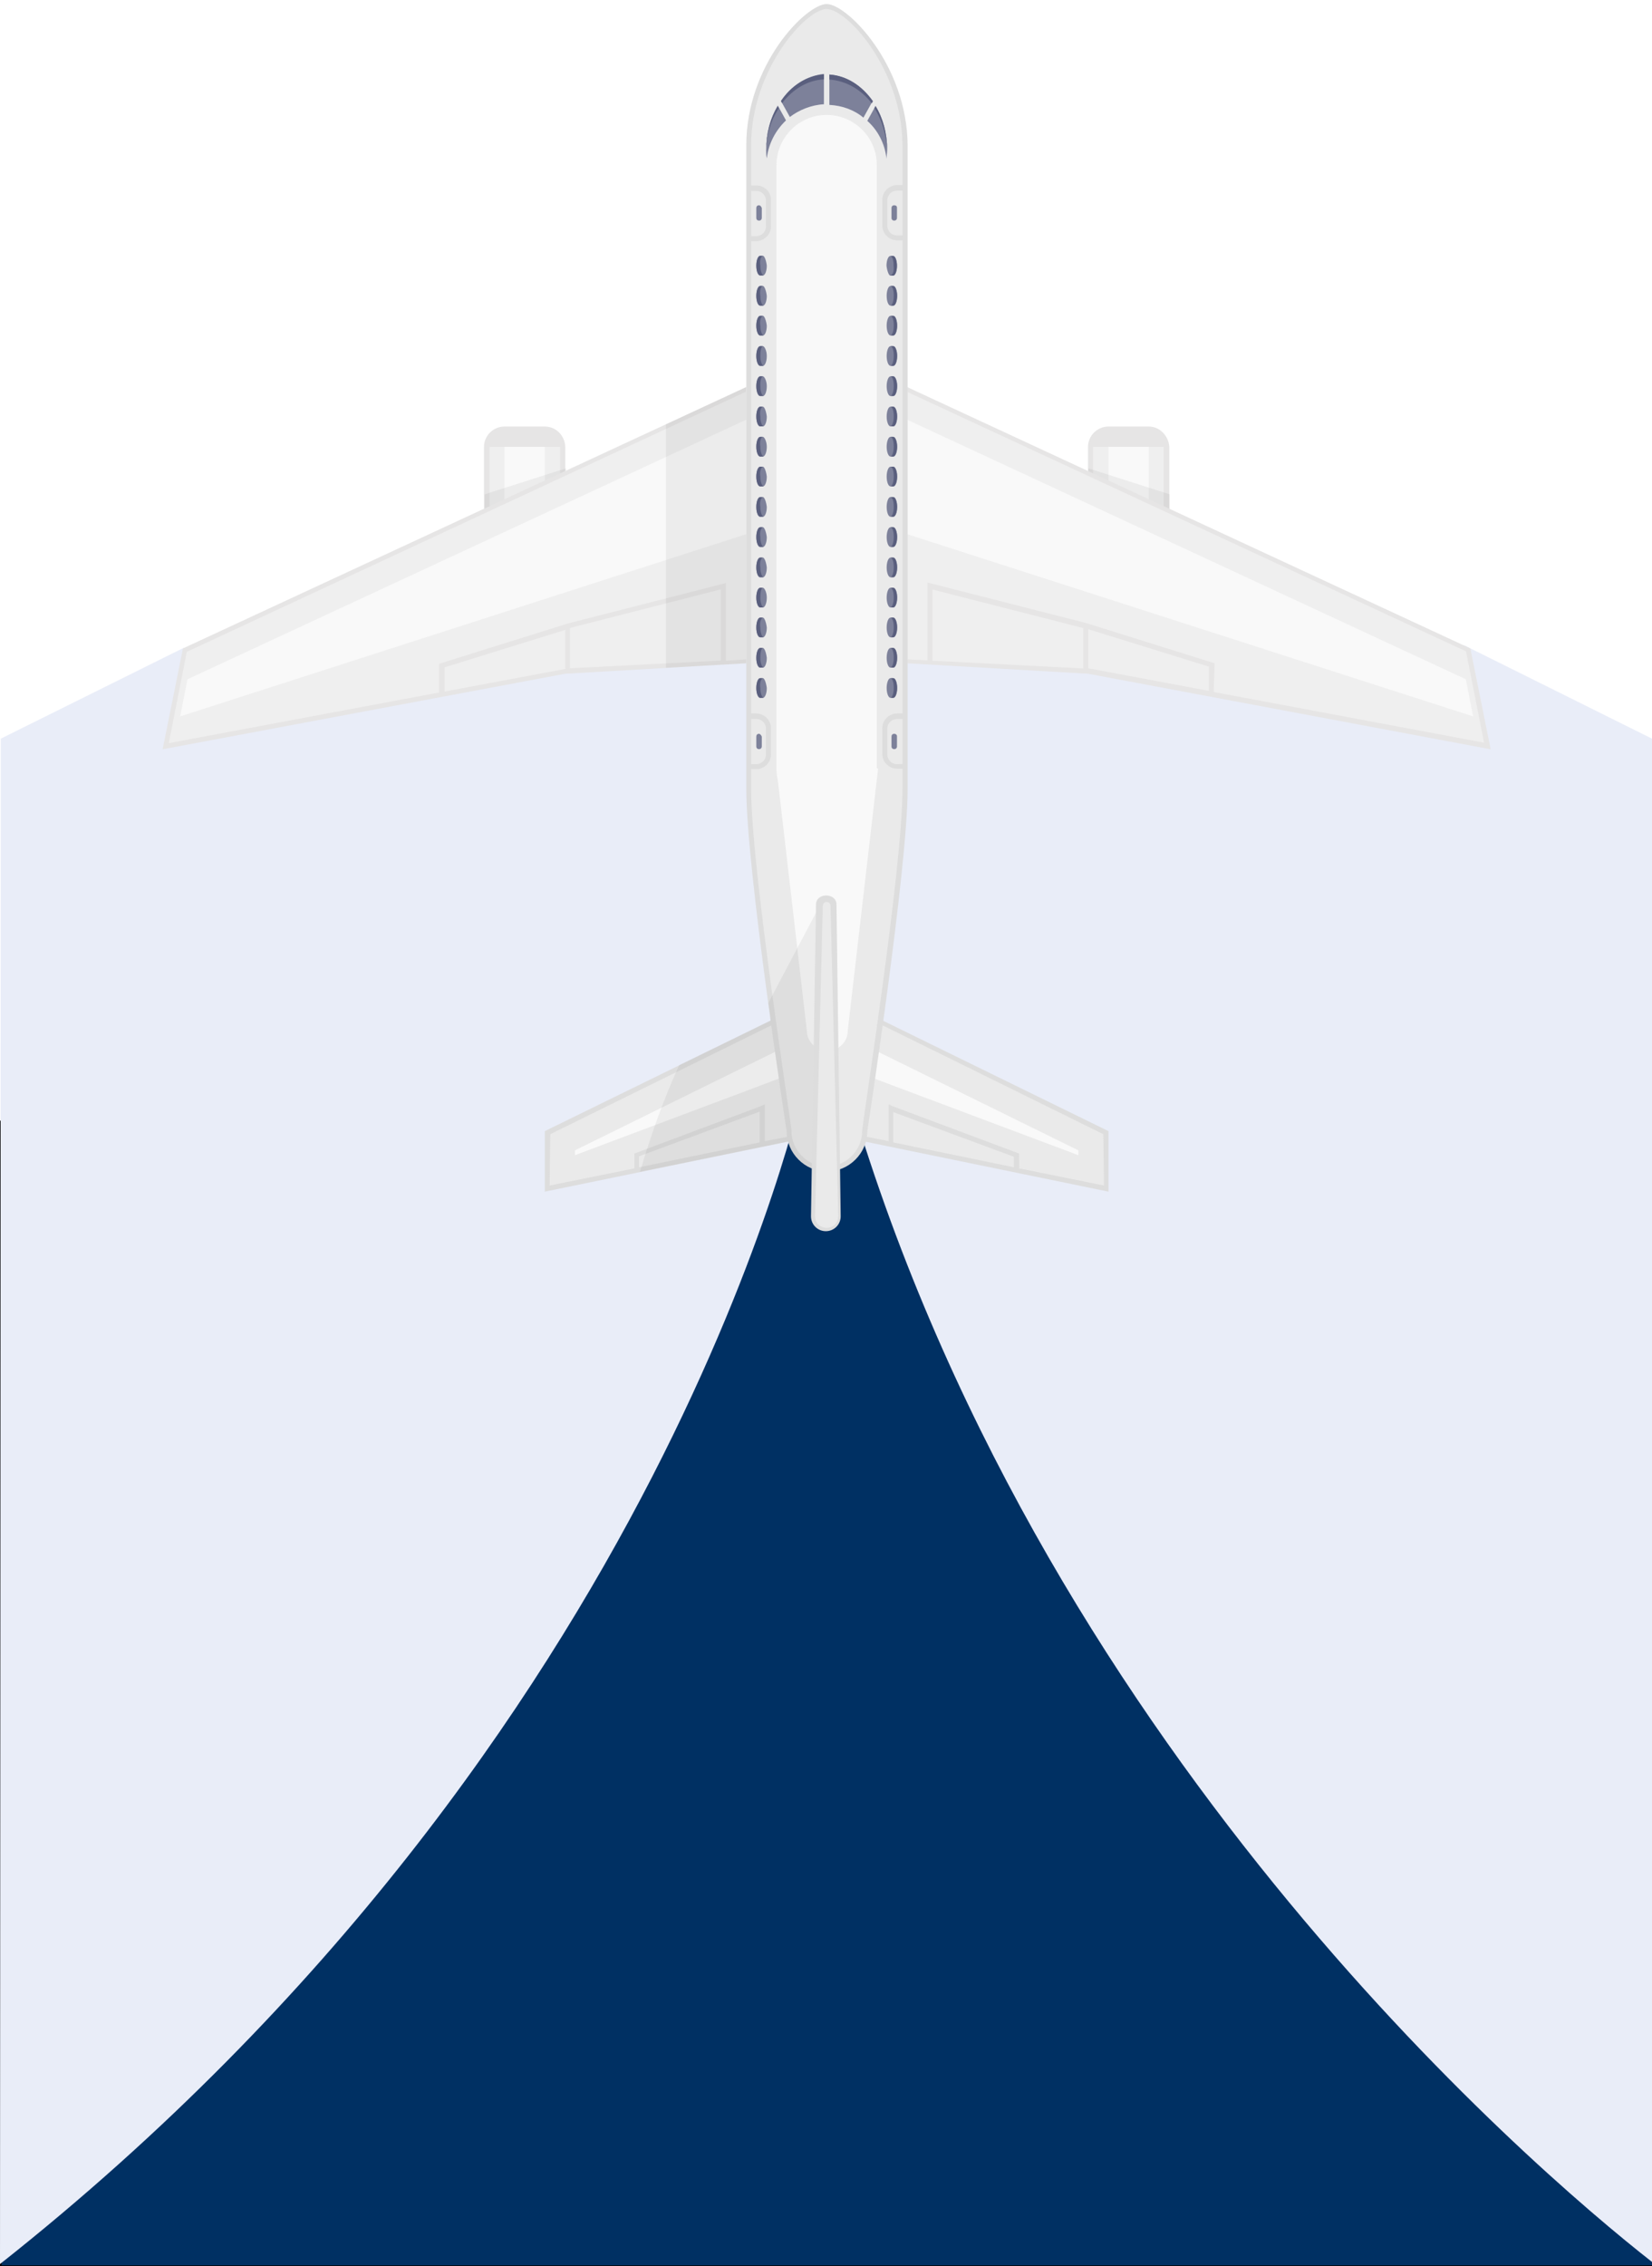 <?xml version="1.0" encoding="utf-8"?>
<!-- Generator: $$$/GeneralStr/196=Adobe Illustrator 27.6.0, SVG Export Plug-In . SVG Version: 6.00 Build 0)  -->
<svg version="1.1" id="Ebene_1" xmlns="http://www.w3.org/2000/svg" xmlns:xlink="http://www.w3.org/1999/xlink" x="0px" y="0px"
	 viewBox="0 0 1024 1404.3" style="enable-background:new 0 0 1024 1404.3;" xml:space="preserve">
<style type="text/css">
	.st0{fill:#003063;stroke:#000000;stroke-miterlimit:10;}
	.st1{fill:#E9EDF8;}
	.st2{fill:#E6E5E5;}
	.st3{fill:#EFEFEF;}
	.st4{fill:#F9F9F9;}
	.st5{opacity:5.098000e-02;}
	.st6{fill-rule:evenodd;clip-rule:evenodd;}
	.st7{fill:#DDDDDD;}
	.st8{fill-rule:evenodd;clip-rule:evenodd;fill:#EAEAEA;}
	.st9{fill-rule:evenodd;clip-rule:evenodd;fill:#EFEFEF;}
	.st10{fill-rule:evenodd;clip-rule:evenodd;fill:#DDDDDD;}
	.st11{fill:#EAEAEA;}
	.st12{fill-rule:evenodd;clip-rule:evenodd;fill:#7D819A;}
	.st13{fill-rule:evenodd;clip-rule:evenodd;fill:#5A5F7E;}
	.st14{fill:#7D819A;}
	.st15{fill-rule:evenodd;clip-rule:evenodd;fill:#F9F9F9;}
</style>
<rect x="0.5" y="694.9" class="st0" width="1024.5" height="709.3"/>
<g>
	<path class="st1" d="M498.1,672.8h26.6c116.7,406.1,422.9,669,499.7,729.1v-944l-116.7-58l-794.2,1.7l-113,56.1L0,1402.9
		C413.6,1076,498.1,672.8,498.1,672.8z"/>
	<g>
		<g id="_x2018_Ť_x201E_ůūŗ_x5F_15">
			<path class="st2" d="M712.1,264.3h-25c-6.8,0-12.7,5.5-12.7,12.7v71.7c0,6.8,5.5,12.7,12.7,12.7h25c6.8,0,12.7-5.5,12.7-12.7V277
				C724.4,270.1,718.9,264.3,712.1,264.3z"/>
		</g>
		<g id="_x2018_Ť_x201E_ůūŗ_x5F_16">
			<rect x="677.6" y="276.9" class="st3" width="43.7" height="52.9"/>
		</g>
		<g id="_x2018_Ť_x201E_ůūŗ_x5F_17">
			<rect x="687.1" y="276.9" class="st4" width="25" height="52.9"/>
		</g>
		<g id="_x2018_Ť_x201E_ůūŗ_x5F_15_x5F__x5F_x28_x5F_ÍÓÔŤ_x2C7__x5F_x29_x5F_" class="st5">
			<path class="st6" d="M674.6,290.2v58.4c0,6.8,5.5,12.7,12.7,12.7h25c6.8,0,12.7-5.5,12.7-12.7v-42.3L674.6,290.2z"/>
		</g>
		<g id="_x2018_Ť_x201E_ůūŗ_x5F_6">
			<polygon class="st2" points="911.4,401.8 562.2,239.8 562.2,411 674.6,417.5 924,464.3 			"/>
		</g>
		<g id="_x2018_Ť_x201E_ůūŗ_x5F_11">
			<polygon class="st7" points="534.3,626.1 534.3,707 687.1,738.4 687.1,700.9 			"/>
		</g>
		<g id="_x2018_Ť_x201E_ůūŗ_x5F_11_x5F__x5F_x28_x5F_ÍÓÔŤ_x2C7__x5F_x29_x5F_">
			<path class="st8" d="M553.7,707.9l74.8,15.4v-6.5l-74.8-27.7V707.9z M631.8,724l52.5,10.6l-0.4-31.8L532,627.9l-2,75.1l20.8,4.1
				v-22.8l2.4,1.1l78.5,29.4l0,0L631.8,724L631.8,724z"/>
		</g>
		<g id="_x2018_Ť_x201E_ůūŗ_x5F_12">
			<polygon class="st4" points="530.4,644.9 523,661.2 668.4,715.8 668.4,712.8 			"/>
		</g>
		<g id="_x2018_Ť_x201E_ůūŗ_x5F_6_x5F__x5F_x28_x5F_ÍÓÔŤ_x2C7__x5F_x29_x5F_">
			<path class="st9" d="M578,409.4l93.5,4.8v-25L578,365.3V409.4z M674.6,414.1l74.8,14v-15l-74.8-23.2V414.1L674.6,414.1z
				 M752.3,428.8l167.6,31.4l-11.2-56.6L555.8,239.8l-3.1,168.3l22.2,1.1V361l1.7,0.4L673,386l0,0l79.9,25l0,0L752.3,428.8
				L752.3,428.8z"/>
		</g>
		<g id="_x2018_Ť_x201E_ůūŗ_x5F_7">
			<polygon class="st4" points="908.6,420.9 544.9,252 544.9,325.4 913.1,443.9 			"/>
		</g>
		<g id="_x2018_Ť_x201E_ůūŗ_x5F_15_x5F__x5F_x28_x5F_ÍÓÔŤ_x2C7__x5F_x29_x5F__x5F_2">
			<path class="st2" d="M337.7,264.3h-25c-6.8,0-12.7,5.5-12.7,12.7v71.7c0,6.8,5.5,12.7,12.7,12.7h25c6.8,0,12.7-5.5,12.7-12.7V277
				C350.2,270.1,344.8,264.3,337.7,264.3z"/>
		</g>
		<g id="_x2018_Ť_x201E_ůūŗ_x5F_16_x5F__x5F_x28_x5F_ÍÓÔŤ_x2C7__x5F_x29_x5F_">
			<rect x="303.5" y="276.9" class="st3" width="43.7" height="52.9"/>
		</g>
		<g id="_x2018_Ť_x201E_ůūŗ_x5F_17_x5F__x5F_x28_x5F_ÍÓÔŤ_x2C7__x5F_x29_x5F_">
			<rect x="312.7" y="276.9" class="st4" width="25" height="52.9"/>
		</g>
		<g id="_x2018_Ť_x201E_ůūŗ_x5F_15_x5F__x5F_x28_x5F_ÍÓÔŤ_x2C7__x5F_x29_x5F__x5F_3" class="st5">
			<path class="st6" d="M300.4,306.3v42.3c0,6.8,5.5,12.7,12.7,12.7h25c6.8,0,12.7-5.5,12.7-12.7v-58.4L300.4,306.3z"/>
		</g>
		<g id="_x2018_Ť_x201E_ůūŗ_x5F_6_x5F__x5F_x28_x5F_ÍÓÔŤ_x2C7__x5F_x29_x5F__x5F_2">
			<polygon class="st2" points="113.4,401.8 100.8,464.3 350.2,417.5 462.6,411 462.6,239.8 			"/>
		</g>
		<g id="_x2018_Ť_x201E_ůūŗ_x5F_11_x5F__x5F_x28_x5F_ÍÓÔŤ_x2C7__x5F_x29_x5F__x5F_2">
			<polygon class="st7" points="337.7,700.9 337.7,738.4 490.5,707 490.5,626.1 			"/>
		</g>
		<g id="_x2018_Ť_x201E_ůūŗ_x5F_11_x5F__x5F_x28_x5F_ÍÓÔŤ_x2C7__x5F_x29_x5F__x5F_3">
			<path class="st8" d="M396.1,723.3l74.8-15.4v-19.1l-74.8,27.7C396.1,716.5,396.1,723.3,396.1,723.3z M495,703.1l-2-75.1
				l-151.9,74.8l-0.4,31.8l52.5-10.6v-9.2l0,0l78.5-29.4l2.4-1.1v22.8L495,703.1z"/>
		</g>
		<g id="_x2018_Ť_x201E_ůūŗ_x5F_12_x5F__x5F_x28_x5F_ÍÓÔŤ_x2C7__x5F_x29_x5F_">
			<polygon class="st4" points="494.4,644.9 356.4,712.8 356.4,715.8 501.8,661.2 			"/>
		</g>
		<g id="_x2018_Ť_x201E_ůūŗ_x5F_6_x5F__x5F_x28_x5F_ÍÓÔŤ_x2C7__x5F_x29_x5F__x5F_3">
			<path class="st9" d="M275.6,428.5l74.8-14v-24.2l-74.8,23.2L275.6,428.5L275.6,428.5z M472.2,407.9l-3.1-168.3L115.8,403.9
				l-11.2,56.6l167.6-31.4v-17.8l0,0l79.9-25l0,0l96.2-24.6l1.7-0.4v48.1L472.2,407.9z M353.3,414.1l93.5-4.8v-44.1l-93.5,23.9
				C353.3,389.2,353.3,414.1,353.3,414.1z"/>
		</g>
		<g id="_x2018_Ť_x201E_ůūŗ_x5F_7_x5F__x5F_x28_x5F_ÍÓÔŤ_x2C7__x5F_x29_x5F_">
			<polygon class="st4" points="116.2,420.9 111.7,443.9 479.9,325.4 479.9,252 			"/>
		</g>
		<g id="_x2018_Ť_x201E_ůūŗ_x5F_6_x5F__x5F_x28_x5F_ÍÓÔŤ_x2C7__x5F_x29_x5F__x5F_4" class="st5">
			<polygon class="st6" points="412.8,413.8 462.6,411 462.6,239.8 412.8,262.9 			"/>
		</g>
		<g id="_x2018_Ť_x201E_ůūŗ_x5F_1">
			<path class="st10" d="M512.4,2.5c-12.7,0-49.8,37.5-49.8,87.4v399c0,49.8,25,212,25,212c0,13.6,11.2,25,25,25
				c13.6,0,25-11.2,25-25c0,0,25-162.2,25-212v-399C562.2,40.1,525.1,2.5,512.4,2.5z"/>
		</g>
		<g id="_x2018_Ť_x201E_ůūŗ_x5F_3">
			<path class="st11" d="M512.4,5.6c-12.7,0-46.8,37.5-46.8,84.3c0,37.5,0,389.8,0,399c0,49.8,25,207.4,25,212
				c0,11.9,9.9,21.9,21.9,21.9c11.9,0,21.9-9.9,21.9-21.9c0-4.4,25-162.2,25-212s0-383.2,0-399C559.2,43.1,525.1,5.6,512.4,5.6z"/>
		</g>
		<g id="_x2018_Ť_x201E_ůūŗ_x5F_4">
			<path class="st12" d="M551.9,170.8h1.7c1.3,0,2.4-2.7,2.4-6.1s-1.1-6.1-2.4-6.1h-1.7c-1.3,0-2.4,2.7-2.4,6.1
				C549.9,168,551,170.8,551.9,170.8z M553.7,177.2H552c-1.3,0-2.4,2.7-2.4,6.1c0,3.5,1.1,6.1,2.4,6.1h1.7c1.3,0,2.4-2.7,2.4-6.1
				C556.1,180,555,177.2,553.7,177.2z M553.7,195.7H552c-1.3,0-2.4,2.7-2.4,6.1s1.1,6.1,2.4,6.1h1.7c1.3,0,2.4-2.7,2.4-6.1
				S555,195.7,553.7,195.7z M553.7,214.5H552c-1.3,0-2.4,2.7-2.4,6.1s1.1,6.1,2.4,6.1h1.7c1.3,0,2.4-2.7,2.4-6.1
				S555,214.5,553.7,214.5z M553.7,233.2H552c-1.3,0-2.4,2.7-2.4,6.1s1.1,6.1,2.4,6.1h1.7c1.3,0,2.4-2.7,2.4-6.1
				C556.1,236,555,233.2,553.7,233.2z M553.7,252H552c-1.3,0-2.4,2.7-2.4,6.1c0,3.4,1.1,6.1,2.4,6.1h1.7c1.3,0,2.4-2.7,2.4-6.1
				C556.1,254.7,555,252,553.7,252z M553.7,270.7H552c-1.3,0-2.4,2.7-2.4,6.1s1.1,6.1,2.4,6.1h1.7c1.3,0,2.4-2.7,2.4-6.1
				C556.1,273.6,555,270.7,553.7,270.7z M553.7,289.2H552c-1.3,0-2.4,2.7-2.4,6.1c0,3.5,1.1,6.1,2.4,6.1h1.7c1.3,0,2.4-2.7,2.4-6.1
				C556.1,292,555,289.2,553.7,289.2z M553.7,308H552c-1.3,0-2.4,2.7-2.4,6.1c0,3.5,1.1,6.1,2.4,6.1h1.7c1.3,0,2.4-2.7,2.4-6.1
				C556.1,310.7,555,308,553.7,308z M553.7,326.7H552c-1.3,0-2.4,2.7-2.4,6.1s1.1,6.1,2.4,6.1h1.7c1.3,0,2.4-2.7,2.4-6.1
				C556.1,329.5,555,326.7,553.7,326.7z M553.7,345.5H552c-1.3,0-2.4,2.7-2.4,6.1s1.1,6.1,2.4,6.1h1.7c1.3,0,2.4-2.7,2.4-6.1
				S555,345.5,553.7,345.5z M553.7,364.2H552c-1.3,0-2.4,2.7-2.4,6.1s1.1,6.1,2.4,6.1h1.7c1.3,0,2.4-2.7,2.4-6.1
				S555,364.2,553.7,364.2z M553.7,382.7H552c-1.3,0-2.4,2.7-2.4,6.1c0,3.5,1.1,6.1,2.4,6.1h1.7c1.3,0,2.4-2.7,2.4-6.1
				C556.1,385.5,555,382.7,553.7,382.7z M553.7,401.5H552c-1.3,0-2.4,2.7-2.4,6.1c0,3.5,1.1,6.1,2.4,6.1h1.7c1.3,0,2.4-2.7,2.4-6.1
				C556.1,404.2,555,401.5,553.7,401.5z M553.7,420.2H552c-1.3,0-2.4,2.7-2.4,6.1s1.1,6.1,2.4,6.1h1.7c1.3,0,2.4-2.7,2.4-6.1
				S555,420.2,553.7,420.2z M472.9,158.5h-1.7c-1.3,0-2.4,2.7-2.4,6.1c0,3.5,1.1,6.1,2.4,6.1h1.7c1.3,0,2.4-2.7,2.4-6.1
				C474.9,161.2,473.8,158.5,472.9,158.5z M472.9,177.2h-1.7c-1.3,0-2.4,2.7-2.4,6.1c0,3.5,1.1,6.1,2.4,6.1h1.7
				c1.3,0,2.4-2.7,2.4-6.1C474.9,180,473.8,177.2,472.9,177.2z M472.9,195.7h-1.7c-1.3,0-2.4,2.7-2.4,6.1s1.1,6.1,2.4,6.1h1.7
				c1.3,0,2.4-2.7,2.4-6.1C474.9,198.5,473.8,195.7,472.9,195.7z M472.9,214.5h-1.7c-1.3,0-2.4,2.7-2.4,6.1s1.1,6.1,2.4,6.1h1.7
				c1.3,0,2.4-2.7,2.4-6.1S473.8,214.5,472.9,214.5z M472.9,233.2h-1.7c-1.3,0-2.4,2.7-2.4,6.1s1.1,6.1,2.4,6.1h1.7
				c1.3,0,2.4-2.7,2.4-6.1C475.3,236,473.8,233.2,472.9,233.2z M472.9,252h-1.7c-1.3,0-2.4,2.7-2.4,6.1c0,3.4,1.1,6.1,2.4,6.1h1.7
				c1.3,0,2.4-2.7,2.4-6.1C474.9,254.7,473.8,252,472.9,252z M472.9,270.7h-1.7c-1.3,0-2.4,2.7-2.4,6.1s1.1,6.1,2.4,6.1h1.7
				c1.3,0,2.4-2.7,2.4-6.1C475.3,273.6,473.8,270.7,472.9,270.7z M472.9,289.2h-1.7c-1.3,0-2.4,2.7-2.4,6.1c0,3.5,1.1,6.1,2.4,6.1
				h1.7c1.3,0,2.4-2.7,2.4-6.1C474.9,292,473.8,289.2,472.9,289.2z M472.9,308h-1.7c-1.3,0-2.4,2.7-2.4,6.1c0,3.5,1.1,6.1,2.4,6.1
				h1.7c1.3,0,2.4-2.7,2.4-6.1C474.9,310.7,473.8,308,472.9,308z M472.9,326.7h-1.7c-1.3,0-2.4,2.7-2.4,6.1s1.1,6.1,2.4,6.1h1.7
				c1.3,0,2.4-2.7,2.4-6.1C474.9,329.5,473.8,326.7,472.9,326.7z M472.9,345.5h-1.7c-1.3,0-2.4,2.7-2.4,6.1s1.1,6.1,2.4,6.1h1.7
				c1.3,0,2.4-2.7,2.4-6.1C474.9,348.2,473.8,345.5,472.9,345.5z M472.9,364.2h-1.7c-1.3,0-2.4,2.7-2.4,6.1s1.1,6.1,2.4,6.1h1.7
				c1.3,0,2.4-2.7,2.4-6.1S473.8,364.2,472.9,364.2z M472.9,382.7h-1.7c-1.3,0-2.4,2.7-2.4,6.1c0,3.5,1.1,6.1,2.4,6.1h1.7
				c1.3,0,2.4-2.7,2.4-6.1C474.9,385.5,473.8,382.7,472.9,382.7z M472.9,401.5h-1.7c-1.3,0-2.4,2.7-2.4,6.1c0,3.5,1.1,6.1,2.4,6.1
				h1.7c1.3,0,2.4-2.7,2.4-6.1C474.9,404.2,473.8,401.5,472.9,401.5z M472.9,420.2h-1.7c-1.3,0-2.4,2.7-2.4,6.1s1.1,6.1,2.4,6.1h1.7
				c1.3,0,2.4-2.7,2.4-6.1C474.9,423,473.8,420.2,472.9,420.2z"/>
		</g>
		<g id="_x2018_Ť_x201E_ůūŗ_x5F_4_x5F__x5F_x28_x5F_ÍÓÔŤ_x2C7__x5F_x29_x5F_">
			<path class="st13" d="M472.9,326.7L472.9,326.7h-1.7c-1.3,0-2.4,2.7-2.4,6.1s1.1,6.1,2.4,6.1h1.7c0,0,0,0,0.4,0
				c-1.1-0.4-2-3.1-2-6.1C470.7,329.8,471.8,327.1,472.9,326.7z M472.9,308L472.9,308h-1.7c-1.3,0-2.4,2.7-2.4,6.1
				c0,3.5,1.1,6.1,2.4,6.1h1.7c0,0,0,0,0.4,0c-1.1-0.4-2-3.1-2-6.1C470.7,311.1,471.8,308.3,472.9,308z M472.9,289.2L472.9,289.2
				h-1.7c-1.3,0-2.4,2.7-2.4,6.1c0,3.5,1.1,6.1,2.4,6.1h1.7c0,0,0,0,0.4,0c-1.1-0.4-2-3.1-2-6.1
				C470.7,292.3,471.8,289.6,472.9,289.2z M472.9,345.5L472.9,345.5h-1.7c-1.3,0-2.4,2.7-2.4,6.1s1.1,6.1,2.4,6.1h1.7c0,0,0,0,0.4,0
				c-1.1-0.4-2-3.1-2-6.1C470.7,348.2,471.8,345.8,472.9,345.5z M472.9,382.7L472.9,382.7h-1.7c-1.3,0-2.4,2.7-2.4,6.1
				c0,3.5,1.1,6.1,2.4,6.1h1.7c0,0,0,0,0.4,0c-1.1-0.4-2-3.1-2-6.1C470.7,385.8,471.8,383.1,472.9,382.7z M472.9,270.7L472.9,270.7
				h-1.7c-1.3,0-2.4,2.7-2.4,6.1s1.1,6.1,2.4,6.1h1.7c0,0,0,0,0.4,0c-1.1-0.4-2-3.1-2-6.1C470.7,273.6,471.8,270.7,472.9,270.7z
				 M472.9,364.2L472.9,364.2h-1.7c-1.3,0-2.4,2.7-2.4,6.1s1.1,6.1,2.4,6.1h1.7c0,0,0,0,0.4,0c-1.1-0.4-2-3.1-2-6.1
				C471.3,367.3,471.8,364.2,472.9,364.2z M472.9,214.5L472.9,214.5h-1.7c-1.3,0-2.4,2.7-2.4,6.1s1.1,6.1,2.4,6.1h1.7c0,0,0,0,0.4,0
				c-1.1-0.4-2-3.1-2-6.1S471.8,214.8,472.9,214.5z M472.9,252L472.9,252h-1.7c-1.3,0-2.4,2.7-2.4,6.1c0,3.4,1.1,6.1,2.4,6.1h1.7
				c0,0,0,0,0.4,0c-1.1-0.4-2-3.1-2-6.1C470.7,254.7,471.8,252.3,472.9,252z M551.9,170.8L551.9,170.8h1.7c1.3,0,2.4-2.7,2.4-6.1
				s-1.1-6.1-2.4-6.1h-1.7l0,0c1.3,0.4,2,2.7,2,6.1C554.3,167.8,553.4,170.4,551.9,170.8z M472.9,177.2L472.9,177.2h-1.7
				c-1.3,0-2.4,2.7-2.4,6.1c0,3.5,1.1,6.1,2.4,6.1h1.7c0,0,0,0,0.4,0c-1.1-0.4-2-3.1-2-6.1C470.7,180,471.8,177.2,472.9,177.2z
				 M472.9,158.5L472.9,158.5h-1.7c-1.3,0-2.4,2.7-2.4,6.1c0,3.5,1.1,6.1,2.4,6.1h1.7c0,0,0,0,0.4,0c-1.1-0.4-2-3.1-2-6.1
				C470.7,161.2,471.8,158.8,472.9,158.5z M472.9,233.2L472.9,233.2h-1.7c-1.3,0-2.4,2.7-2.4,6.1s1.1,6.1,2.4,6.1h1.7c0,0,0,0,0.4,0
				c-1.1-0.4-2-3.1-2-6.1C471.1,236.3,471.8,233.6,472.9,233.2z M472.9,195.7L472.9,195.7h-1.7c-1.3,0-2.4,2.7-2.4,6.1
				s1.1,6.1,2.4,6.1h1.7c0,0,0,0,0.4,0c-1.1-0.4-2-3.1-2-6.1C470.7,198.7,471.8,196.1,472.9,195.7z M472.9,401.5L472.9,401.5h-1.7
				c-1.3,0-2.4,2.7-2.4,6.1c0,3.5,1.1,6.1,2.4,6.1h1.7c0,0,0,0,0.4,0c-1.1-0.4-2-3.1-2-6.1S471.8,401.8,472.9,401.5z M472.9,420.2
				L472.9,420.2h-1.7c-1.3,0-2.4,2.7-2.4,6.1s1.1,6.1,2.4,6.1h1.7c0,0,0,0,0.4,0c-1.1-0.4-2-3.1-2-6.1
				C470.7,423.3,471.8,420.6,472.9,420.2z M553.7,252H552l0,0c1.3,0.4,2,2.7,2,6.1c0,3.4-1.1,6.1-2,6.1l0,0h1.7
				c1.3,0,2.4-2.7,2.4-6.1C556.1,254.7,555,252,553.7,252z M553.7,289.2H552l0,0c1.3,0.4,2,2.7,2,6.1c0,3.5-1.1,6.1-2,6.1l0,0h1.7
				c1.3,0,2.4-2.7,2.4-6.1C556.1,292,555,289.2,553.7,289.2z M553.7,270.7H552l0,0c1.3,0.4,2,2.7,2,6.1s-1.1,6.1-2,6.1l0,0h1.7
				c1.3,0,2.4-2.7,2.4-6.1C556.1,273.6,555,270.7,553.7,270.7z M553.7,233.2H552l0,0c1.3,0.4,2,2.7,2,6.1s-1.1,6.1-2,6.1l0,0h1.7
				c1.3,0,2.4-2.7,2.4-6.1C556.1,236,555,233.2,553.7,233.2z M553.7,177.2H552l0,0c1.3,0.4,2,2.7,2,6.1c0,3.5-1.1,6.1-2,6.1l0,0h1.7
				c1.3,0,2.4-2.7,2.4-6.1C556.1,180,555,177.2,553.7,177.2z M553.7,195.7H552l0,0c1.3,0.4,2,2.7,2,6.1s-1.1,6.1-2,6.1l0,0h1.7
				c1.3,0,2.4-2.7,2.4-6.1S555,195.7,553.7,195.7z M553.7,420.2H552l0,0c1.3,0.4,2,2.7,2,6.1s-1.1,6.1-2,6.1l0,0h1.7
				c1.3,0,2.4-2.7,2.4-6.1S555,420.2,553.7,420.2z M553.7,214.5H552l0,0c1.3,0.4,2,2.7,2,6.1s-1.1,6.1-2,6.1l0,0h1.7
				c1.3,0,2.4-2.7,2.4-6.1S555,214.5,553.7,214.5z M553.7,382.7H552l0,0c1.3,0.4,2,2.7,2,6.1c0,3.5-1.1,6.1-2,6.1l0,0h1.7
				c1.3,0,2.4-2.7,2.4-6.1C556.1,385.5,555,382.7,553.7,382.7z M553.7,364.2H552l0,0c1.3,0.4,2,2.7,2,6.1s-1.1,6.1-2,6.1l0,0h1.7
				c1.3,0,2.4-2.7,2.4-6.1S555,364.2,553.7,364.2z M553.7,308H552l0,0c1.3,0.4,2,2.7,2,6.1c0,3.5-1.1,6.1-2,6.1l0,0h1.7
				c1.3,0,2.4-2.7,2.4-6.1C556.1,310.7,555,308,553.7,308z M553.7,401.5H552l0,0c1.3,0.4,2,2.7,2,6.1c0,3.5-1.1,6.1-2,6.1l0,0h1.7
				c1.3,0,2.4-2.7,2.4-6.1C556.1,404.2,555,401.5,553.7,401.5z M553.7,345.5H552l0,0c1.3,0.4,2,2.7,2,6.1s-1.1,6.1-2,6.1l0,0h1.7
				c1.3,0,2.4-2.7,2.4-6.1S555,345.5,553.7,345.5z M553.7,326.7H552l0,0c1.3,0.4,2,2.7,2,6.1s-1.1,6.1-2,6.1l0,0h1.7
				c1.3,0,2.4-2.7,2.4-6.1C556.1,329.5,555,326.7,553.7,326.7z"/>
		</g>
		<g id="_x2018_Ť_x201E_ůūŗ_x5F_9">
			<path class="st10" d="M556.1,145.9c-3.5,0-6.1-2.7-6.1-6.1v-15.6c0-3.5,2.7-6.1,6.1-6.1c3.5,0,4.8,0,4.8,0v6.5v-9.9
				c0,0-0.7,0-4.8,0c-5.1,0-9.2,4.1-9.2,9.2v15.8c0,5.1,4.1,9.2,9.2,9.2c3.7,0,4.4,0,4.8,0v-3.1
				C560.2,145.9,558.8,145.9,556.1,145.9z"/>
		</g>
		<g id="_x2018_Ť_x201E_ůūŗ_x5F_10">
			<path class="st14" d="M554.3,127.2c-1.1,0-1.7,0.7-1.7,1.7v6.1c0,1.1,0.7,1.7,1.7,1.7s1.7-0.7,1.7-1.7v-6.1
				C556.1,127.8,555.4,127.2,554.3,127.2z"/>
		</g>
		<g id="_x2018_Ť_x201E_ůūŗ_x5F_9_x5F__x5F_x28_x5F_ÍÓÔŤ_x2C7__x5F_x29_x5F_">
			<path class="st10" d="M468.7,114.9c-4.1,0-4.8,0-4.8,0v9.9v-6.5c0,0,1.3,0,4.8,0s6.1,2.7,6.1,6.1v15.8c0,3.5-2.7,6.1-6.1,6.1
				c-2.7,0-4.1,0-4.8,0v3.1c0,0,0.7,0,4.8,0c5.1,0,9.2-4.1,9.2-9.2v-15.8C478.2,118.9,473.8,114.9,468.7,114.9z"/>
		</g>
		<g id="_x2018_Ť_x201E_ůūŗ_x5F_10_x5F__x5F_x28_x5F_ÍÓÔŤ_x2C7__x5F_x29_x5F_">
			<path class="st14" d="M470.5,127.2c-1.1,0-1.7,0.7-1.7,1.7v6.1c0,1.1,0.7,1.7,1.7,1.7s1.7-0.7,1.7-1.7v-6.1
				C471.8,127.8,471.1,127.2,470.5,127.2z"/>
		</g>
		<g id="_x2018_Ť_x201E_ůūŗ_x5F_9_x5F__x5F_x28_x5F_ÍÓÔŤ_x2C7__x5F_x29_x5F__x5F_2">
			<path class="st10" d="M556.1,473.5c-3.5,0-6.1-2.7-6.1-6.1v-15.8c0-3.5,2.7-6.1,6.1-6.1c3.5,0,4.8,0,4.8,0v6.5v-9.9
				c0,0-0.7,0-4.8,0c-5.1,0-9.2,4.1-9.2,9.2v15.8c0,5.1,4.1,9.2,9.2,9.2c3.7,0,4.4,0,4.8,0v-3.1
				C560.2,473.5,558.8,473.5,556.1,473.5z"/>
		</g>
		<g id="_x2018_Ť_x201E_ůūŗ_x5F_10_x5F__x5F_x28_x5F_ÍÓÔŤ_x2C7__x5F_x29_x5F__x5F_2">
			<path class="st14" d="M554.3,454.7c-1.1,0-1.7,0.7-1.7,1.7v6.1c0,1.1,0.7,1.7,1.7,1.7s1.7-0.7,1.7-1.7v-6.1
				C556.1,455.5,555.4,454.7,554.3,454.7z"/>
		</g>
		<g id="_x2018_Ť_x201E_ůūŗ_x5F_9_x5F__x5F_x28_x5F_ÍÓÔŤ_x2C7__x5F_x29_x5F__x5F_3">
			<path class="st10" d="M468.7,442.1c-4.1,0-4.8,0-4.8,0v9.9v-6.5c0,0,1.3,0,4.8,0s6.1,2.7,6.1,6.1v15.8c0,3.5-2.7,6.1-6.1,6.1
				c-2.7,0-4.1,0-4.8,0v3.1c0,0,0.7,0,4.8,0c5.1,0,9.2-4.1,9.2-9.2v-15.8C478.2,446.5,473.8,442.1,468.7,442.1z"/>
		</g>
		<g id="_x2018_Ť_x201E_ůūŗ_x5F_10_x5F__x5F_x28_x5F_ÍÓÔŤ_x2C7__x5F_x29_x5F__x5F_3">
			<path class="st14" d="M470.5,454.7c-1.1,0-1.7,0.7-1.7,1.7v6.1c0,1.1,0.7,1.7,1.7,1.7s1.7-0.7,1.7-1.7v-6.1
				C471.8,455.5,471.1,454.7,470.5,454.7z"/>
		</g>
		<g id="_x2018_Ť_x201E_ůūŗ_x5F_5">
			<path class="st4" d="M512.4,71.2c-17.1,0-31.1,14-31.1,31.1v374c0,17.1,14,31.1,31.1,31.1c17.1,0,31.1-14,31.1-31.1v-374
				C543.5,85.1,529.5,71.2,512.4,71.2z"/>
		</g>
		<g id="_x2018_Ť_x201E_ůūŗ_x5F_14">
			<path class="st15" d="M481.3,476.2l18.8,162.2c0,6.8,5.5,12.7,12.7,12.7s12.7-5.5,12.7-12.7l18.8-162.2H481.3z"/>
		</g>
		<g id="_x2018_Ť_x201E_ůūŗ_x5F_1_x5F__x5F_x28_x5F_ÍÓÔŤ_x2C7__x5F_x29_x5F__x5F_1_x5F_" class="st5">
			<path class="st6" d="M396.7,726.1l91.8-18.8c2.7,10.3,11.9,17.8,23.2,18l-2-167.1c0,0-14.3,27-33.4,63.2c0.4,3.7,1.1,7.2,1.3,11
				L421,660C410.7,682.4,402.9,705.3,396.7,726.1z"/>
		</g>
		<g id="_x2018_Ť_x201E_ůūŗ_x5F_8">
			<path class="st12" d="M474.9,93c0,1.7,0,3.5,0.4,5.1c1.1-9.2,5.5-17.4,11.9-23.5l-5.1-9.2C477.5,73.2,474.9,82.7,474.9,93z
				 M484.1,62.6l5.5,9.9c5.7-4.4,13.4-7.5,21.1-7.9V45.8C500.1,46.9,490.5,53,484.1,62.6z M514.1,46.2V65c7.9,0.4,15.4,3.1,21.1,7.9
				l5.5-9.9C534.3,53,524.7,46.9,514.1,46.2z M542.7,65.7l-5.1,9.2c6.5,5.7,11,14.3,11.9,23.5c0-1.7,0.4-3.5,0.4-5.1
				C549.9,82.7,547.3,73.2,542.7,65.7z"/>
		</g>
		<g id="_x2018_Ť_x201E_ůūŗ_x5F_8_x5F__x5F_x28_x5F_ÍÓÔŤ_x2C7__x5F_x29_x5F_">
			<path class="st13" d="M474.9,93c0,0.4,0,0.4,0,0.7c0-10.3,3.1-19.5,7.9-26.6l-0.7-1.3C477.5,73.2,474.9,82.7,474.9,93z
				 M542.7,65.7L542,67c4.8,7.5,7.5,16.7,7.9,26.6c0-0.4,0-0.4,0-0.7C549.9,82.7,547.3,73.2,542.7,65.7z M514.1,46.2v3.1
				c10.3,0.7,19.5,6.1,26.3,14.7l0.7-1.3C534.3,53,524.7,46.9,514.1,46.2z M484.1,62.6l0.7,1.3c6.5-8.5,15.8-14.3,25.9-14.7v-3.1
				C500.1,46.9,490.5,53,484.1,62.6z"/>
		</g>
		<g id="_x2018_Ť_x201E_ůūŗ_x5F_13_x5F_1_x5F_">
			<path class="st7" d="M518.5,560.5c0-7.5-12.7-7.5-12.7,0l-3.1,193.2c0,5.1,4.1,9.2,9.2,9.2s9.2-4.1,9.2-9.2L518.5,560.5z"/>
		</g>
		<g id="_x2018_Ť_x201E_ůūŗ_x5F_13_x5F__x5F_x28_x5F_ÍÓÔŤ_x2C7__x5F_x29_x5F_">
			<path class="st11" d="M514.8,561.5c0-3.5-4.8-3.5-4.8,0l-4.8,192.1c0,4.1,3.1,7.2,7.2,7.2c4.1,0,7.2-3.1,7.2-7.2L514.8,561.5z"/>
		</g>
	</g>
</g>
</svg>
